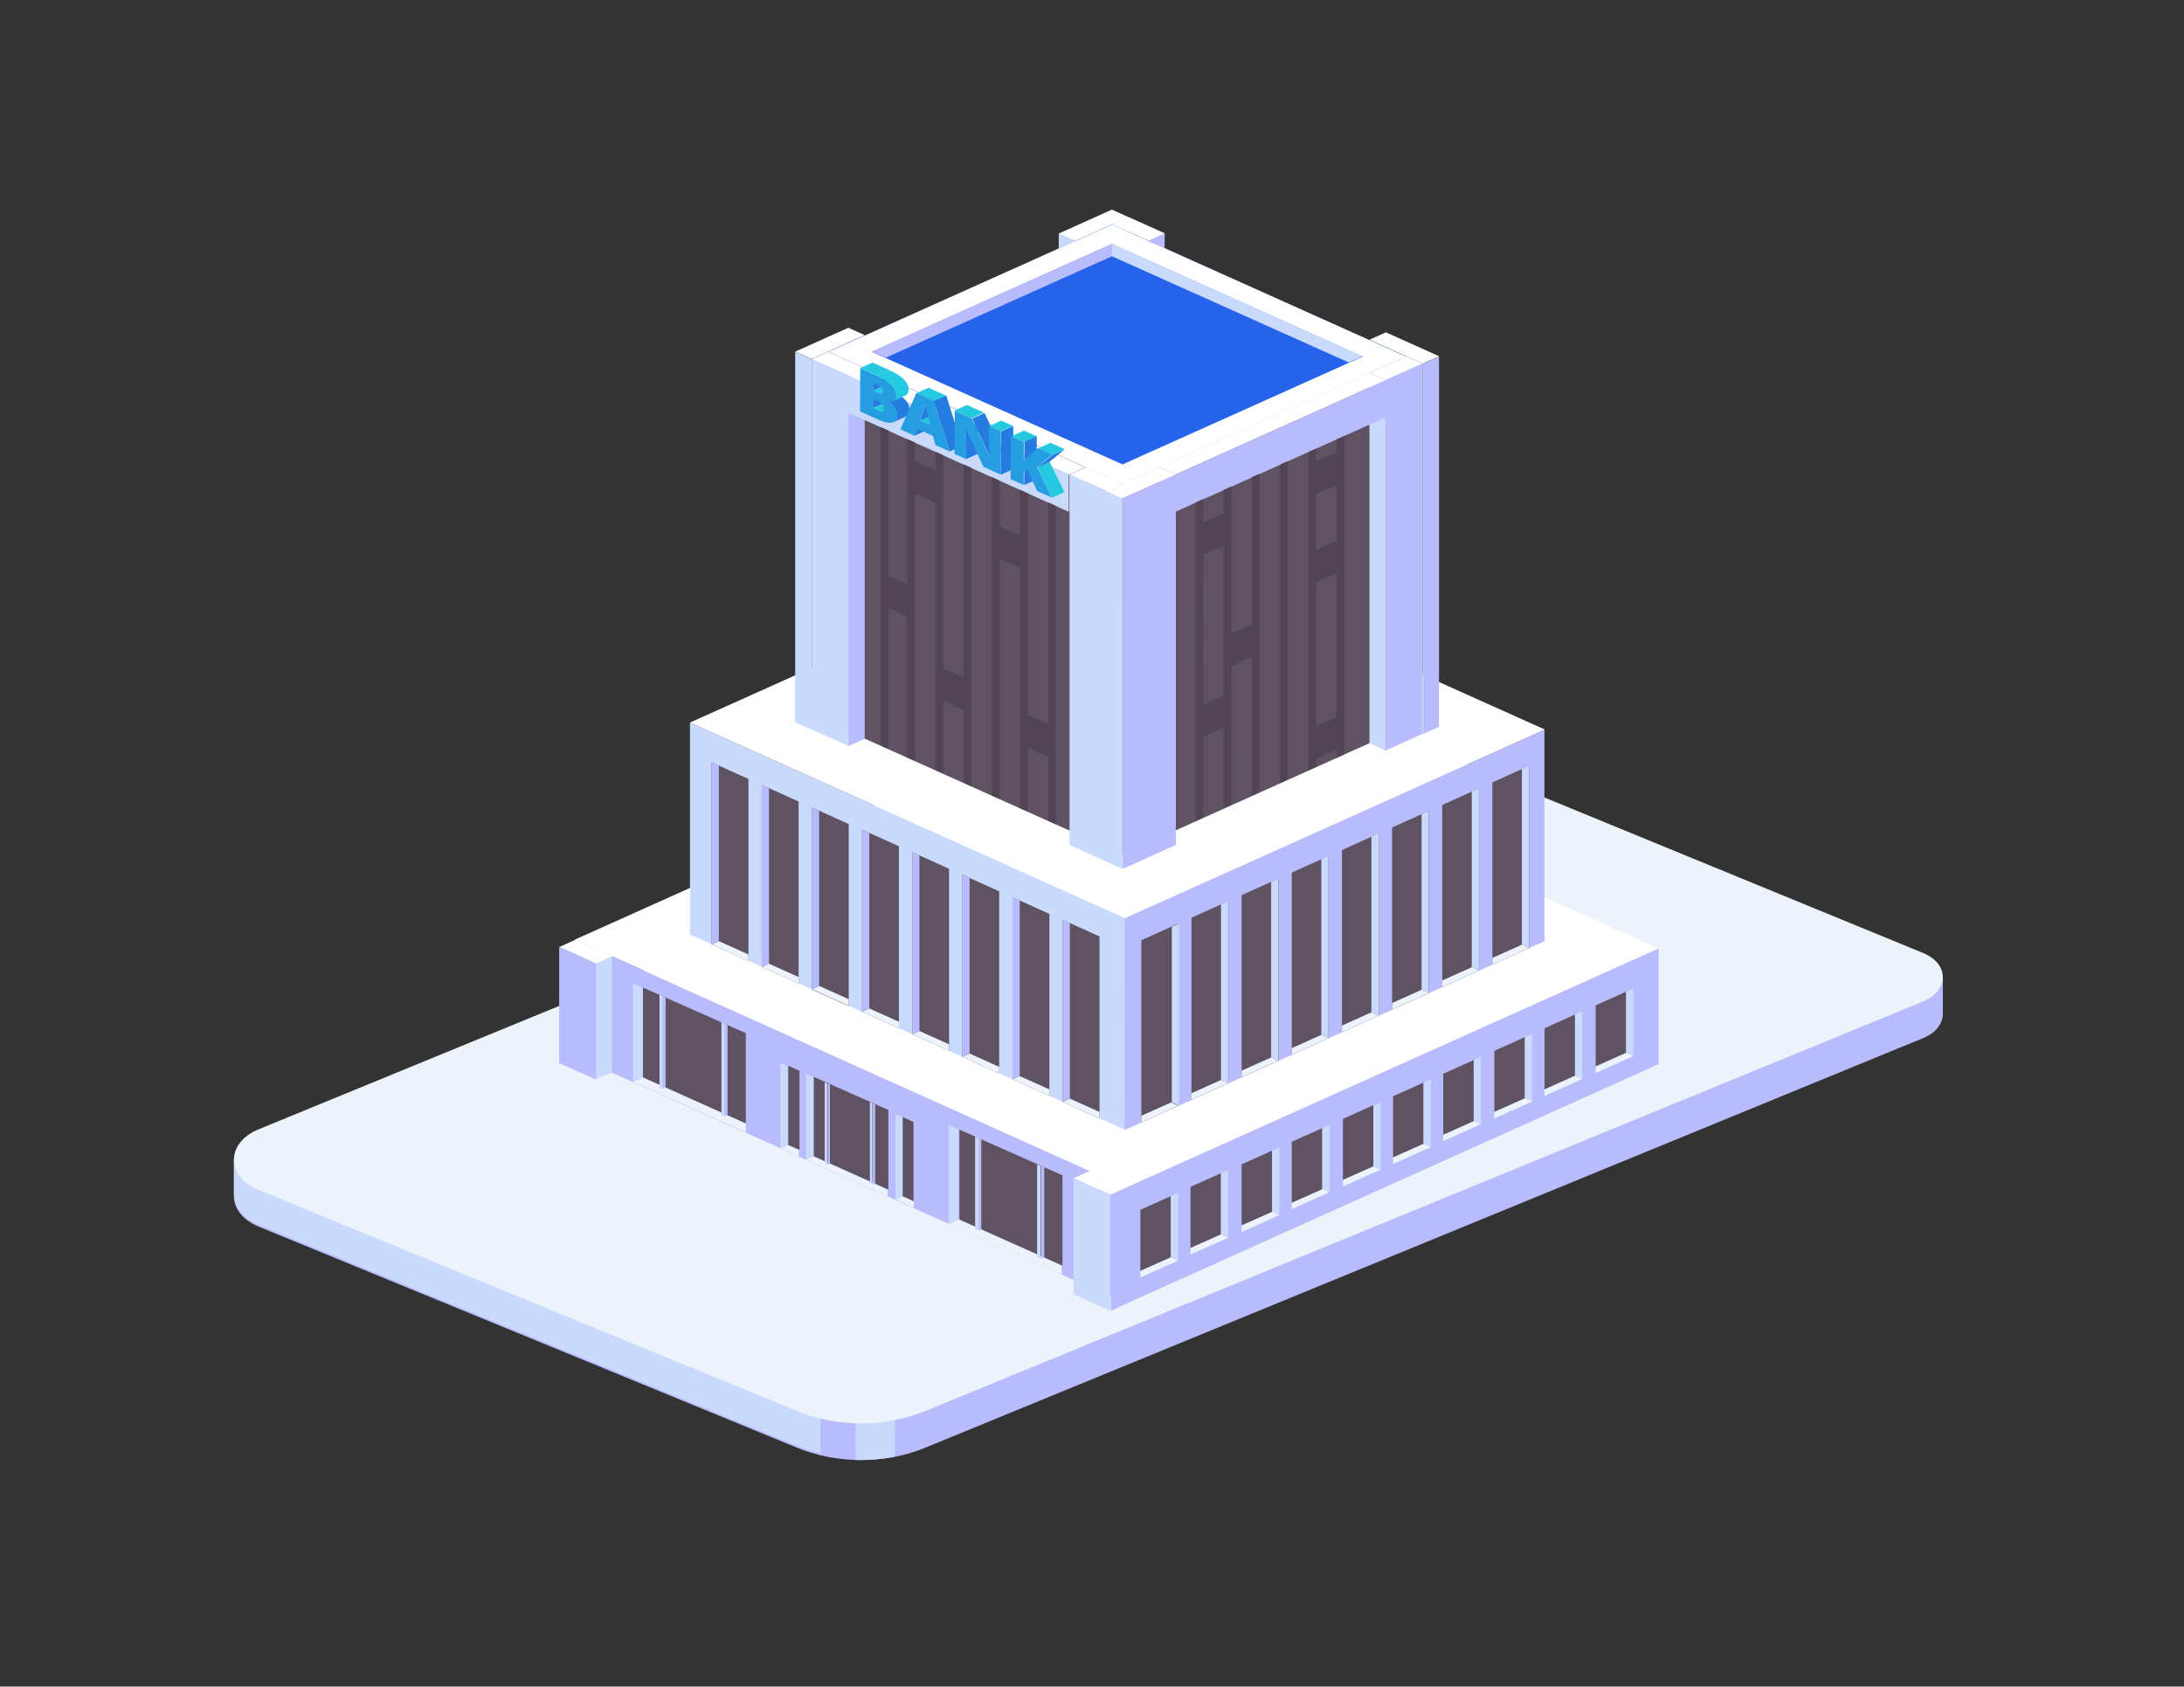 <?xml version="1.0" encoding="UTF-8" standalone="no"?><!DOCTYPE svg PUBLIC "-//W3C//DTD SVG 1.1//EN" "http://www.w3.org/Graphics/SVG/1.1/DTD/svg11.dtd"><svg width="100%" height="100%" viewBox="0 0 1080 834" version="1.1" xmlns="http://www.w3.org/2000/svg" xmlns:xlink="http://www.w3.org/1999/xlink" xml:space="preserve" xmlns:serif="http://www.serif.com/" style="fill-rule:evenodd;clip-rule:evenodd;stroke-linejoin:round;stroke-miterlimit:2;"><rect x="0" y="0" width="1080" height="834" fill="#333333" stroke="none"/><g><path d="M122.585,579.462c1.51,-1.091 3.278,-2.074 5.285,-2.902l494.67,-203.036c14.338,-5.873 31.995,-5.87 46.337,0.013l268.235,110.143l23.637,-0l0,17.571c0.044,4.687 -3.189,9.382 -9.724,12.061l-493.809,202.687c-19.425,7.963 -43.361,7.957 -62.783,-0.013l-266.573,-109.465c-8.079,-3.316 -12.13,-9.103 -12.164,-14.896l-0.011,-0l0,-17.944l6.9,5.781Z" style="fill:#b8bcfc;fill-rule:nonzero;"/><path d="M405.752,718.668c-4.024,-0.945 -7.953,-2.176 -11.701,-3.719l-266.208,-109.326c-8.069,-3.312 -12.113,-9.089 -12.147,-14.876l-0.011,-0l0,-17.919l6.89,5.772c1.51,-1.088 3.271,-2.071 5.278,-2.895l29.347,-12.023l248.552,96.835l0,58.151Z" style="fill:#c9dafc;fill-rule:nonzero;"/><path d="M442.497,720.297c-6.324,1.228 -12.836,1.775 -19.337,1.654l0,-29.664l19.337,0l-0,28.01Z" style="fill:#c9dafc;fill-rule:nonzero;"/><path d="M127.87,558.426l494.664,-203.037c14.338,-5.873 31.998,-5.87 46.336,0.01l282.155,115.857c12.971,5.32 12.961,18.606 -0.011,23.919l-493.801,202.689c-19.429,7.96 -43.362,7.954 -62.78,-0.019l-133.285,-54.734l-133.288,-54.735c-16.239,-6.662 -16.229,-23.301 0.01,-29.95Z" style="fill:#ecf3fa;fill-rule:nonzero;"/><path d="M557.068,587.206l-272.767,-122.564l-0,57.521l272.767,122.472l0,-57.429Z" style="fill:#b8bcfc;fill-rule:nonzero;"/><path d="M547.33,346.519l-263.029,118.094l272.767,122.567l263.139,-118.148l-272.877,-122.513Z" style="fill:#fff;fill-rule:nonzero;"/><path d="M820.237,468.988l-263.135,118.148l0,57.429l263.135,-118.38l0,-57.197Z" style="fill:#b8bcfc;fill-rule:nonzero;"/><path d="M556.394,453.99l-215.201,-96.695l0,104.789l215.211,96.622l-0.01,-104.716Z" style="fill:#c9dafc;fill-rule:nonzero;"/><path d="M548.72,264.119l-207.527,93.17l215.201,96.698l207.612,-93.211l-215.286,-96.657Z" style="fill:#fff;fill-rule:nonzero;"/><path d="M763.74,360.884l-207.612,93.211l0.01,104.713l207.602,-93.393l0,-104.531Z" style="fill:#b8bcfc;fill-rule:nonzero;"/><path d="M549.32,590.766l8.12,-3.656l-0,57.413l-8.12,3.653l0,-57.41Z" style="fill:#b8bcfc;fill-rule:nonzero;"/><path d="M538.972,578.981l18.161,8.161l-8.12,3.656l-18.171,-8.161l8.13,-3.656Z" style="fill:#fff;fill-rule:nonzero;"/><path d="M530.842,582.573l18.171,8.164l0,57.41l-18.171,-8.176l0,-57.398Z" style="fill:#c9dafc;fill-rule:nonzero;"/><path d="M294.509,476.423l8.134,-3.656l-0,57.417l-8.134,3.652l0,-57.413Z" style="fill:#c9dafc;fill-rule:nonzero;"/><path d="M284.648,464.642l18.162,8.157l-8.134,3.659l-18.157,-8.161l8.129,-3.655Z" style="fill:#fff;fill-rule:nonzero;"/><path d="M276.519,468.234l18.157,8.16l0,57.413l-18.157,-8.176l-0,-57.397Z" style="fill:#b8bcfc;fill-rule:nonzero;"/><path d="M531.68,119.039l-8.133,-3.655l0,183.206l8.133,3.652l0,-183.203Z" style="fill:#c9dafc;fill-rule:nonzero;"/><path d="M549.838,103.663l-26.291,11.819l8.133,3.656l26.291,-11.819l-8.133,-3.656Z" style="fill:#fff;fill-rule:nonzero;"/><path d="M558.104,107.255l-26.291,11.819l0,183.2l26.291,-36.803l0,-158.216Z" style="fill:#b8bcfc;fill-rule:nonzero;"/><path d="M703.468,179.895l8.133,-3.659l0,183.207l-8.133,3.652l0,-183.2Z" style="fill:#b8bcfc;fill-rule:nonzero;"/><path d="M685.344,164.331l26.291,11.819l-8.133,3.656l-26.291,-11.819l8.133,-3.656Z" style="fill:#fff;fill-rule:nonzero;"/><path d="M677.211,168.111l26.291,11.819l0,183.2l-26.291,-11.832l0,-183.187Z" style="fill:#c9dafc;fill-rule:nonzero;"/><path d="M567.798,119.039l8.133,-3.655l0,183.203l-8.133,3.655l0,-183.203Z" style="fill:#b8bcfc;fill-rule:nonzero;"/><path d="M557.937,107.255l18.161,8.161l-8.133,3.655l-18.158,-8.16l8.13,-3.656Z" style="fill:#fff;fill-rule:nonzero;"/><path d="M549.807,111.035l18.158,8.16l0,183.2l-18.158,-8.173l0,-183.187Z" style="fill:#c9dafc;fill-rule:nonzero;"/><path d="M401.36,177.627l-8.133,-3.659l-0,183.209l8.133,3.649l-0,-183.199Z" style="fill:#c9dafc;fill-rule:nonzero;"/><path d="M419.518,162.063l-26.291,11.816l8.133,3.658l26.291,-11.819l-8.133,-3.655Z" style="fill:#fff;fill-rule:nonzero;"/><path d="M427.784,165.655l-26.291,11.819l-0,183.2l26.291,-11.829l-0,-183.19Z" style="fill:#b8bcfc;fill-rule:nonzero;"/><path d="M555.102,239.274l-145.343,-65.306l0,183.26l145.343,65.256l0,-183.21Z" style="fill:#5f5363;fill-rule:nonzero;"/><path d="M549.91,111.035l-140.151,62.92l145.343,65.307l140.205,-62.953l-145.397,-65.274Z" style="fill:#2563eb;fill-rule:nonzero;"/><path d="M695.362,176.236l-140.209,62.952l0,183.21l140.209,-63.073l-0,-183.089Z" style="fill:#5f5363;fill-rule:nonzero;"/><path d="M419.487,185.752l8.12,-3.655l-0,183.203l-8.12,3.652l-0,-183.2Z" style="fill:#b8bcfc;fill-rule:nonzero;"/><path d="M409.623,173.968l18.161,8.16l-8.12,3.659l-18.171,-8.164l8.13,-3.655Z" style="fill:#fff;fill-rule:nonzero;"/><path d="M401.493,177.56l18.171,8.16l0,183.203l-18.171,-8.176l-0,-183.187Z" style="fill:#c9dafc;fill-rule:nonzero;"/><path d="M528.897,234.703l8.129,-3.659l0,18.402l-8.129,3.652l-0,-18.395Z" style="fill:#b8bcfc;fill-rule:nonzero;"/><path d="M427.617,182.097l109.001,48.985l-8.13,3.659l-109.001,-48.989l8.13,-3.655Z" style="fill:#fff;fill-rule:nonzero;"/><path d="M419.487,185.688l109.001,48.989l-0,18.392l-109.001,-49.001l-0,-18.38Z" style="fill:#c9dafc;fill-rule:nonzero;"/><path d="M685.331,188.024l-8.12,-3.659l0,183.206l8.133,3.649l-0.013,-183.196Z" style="fill:#c9dafc;fill-rule:nonzero;"/><path d="M695.369,176.236l-18.158,8.154l8.12,3.659l18.171,-8.157l-8.133,-3.656Z" style="fill:#fff;fill-rule:nonzero;"/><path d="M703.165,179.828l-18.168,8.157l0.007,183.2l18.161,-8.166l-0,-183.191Z" style="fill:#b8bcfc;fill-rule:nonzero;"/><path d="M546.887,242.831l8.123,-3.658l0,183.203l-8.123,3.655l0,-183.2Z" style="fill:#b8bcfc;fill-rule:nonzero;"/><path d="M537.026,231.044l18.162,8.164l-8.12,3.655l-18.171,-8.164l8.129,-3.655Z" style="fill:#fff;fill-rule:nonzero;"/><path d="M528.897,234.636l18.171,8.163l-0,183.2l-18.171,-8.176l-0,-183.187Z" style="fill:#c9dafc;fill-rule:nonzero;"/><path d="M581.271,234.703l-8.123,-3.659l-0,18.398l8.123,3.656l-0,-18.395Z" style="fill:#b8bcfc;fill-rule:nonzero;"/><path d="M677.034,184.365l-103.886,46.644l8.123,3.655l103.896,-46.644l-8.133,-3.655Z" style="fill:#fff;fill-rule:nonzero;"/><path d="M685.31,187.957l-103.896,46.644l-0,18.395l103.896,-46.66l0,-18.379Z" style="fill:#b8bcfc;fill-rule:nonzero;"/><path d="M555.01,246.423l-8.123,-3.659l0,183.204l8.123,3.655l0,-183.2Z" style="fill:#c9dafc;fill-rule:nonzero;"/><path d="M573.178,231.044l-26.291,11.819l8.123,3.659l26.302,-11.823l-8.134,-3.655Z" style="fill:#fff;fill-rule:nonzero;"/><path d="M581.455,234.636l-26.302,11.819l0,183.203l26.302,-11.835l-0,-183.187Z" style="fill:#b8bcfc;fill-rule:nonzero;"/><path d="M431.157,173.958l118.753,-53.312l123.986,55.663l-118.794,53.341l-123.945,-55.692Zm118.753,-62.923l-140.151,62.92l145.343,65.307l140.205,-62.953l-145.397,-65.274Z" style="fill:#fff;fill-rule:nonzero;"/><path d="M431.157,173.799l118.753,-53.315l-0,6.216l-111.901,50.173l-6.852,-3.074Z" style="fill:#b8bcfc;fill-rule:nonzero;"/><path d="M673.794,176.15l-123.987,-55.666l0,6.216l117.141,52.527l6.846,-3.077Z" style="fill:#c9dafc;fill-rule:nonzero;"/><path d="M564.398,464.944l-0,90.052l18.222,-8.243l0,-90.049l-18.222,8.24Z" style="fill:#5f5363;fill-rule:nonzero;"/><path d="M564.398,551.732l-0,3.274l18.222,-8.243l-3.567,-1.61l-14.655,6.579Z" style="fill:#ecf3fa;fill-rule:nonzero;"/><path d="M583.039,456.704l0,90.052l-3.571,-1.613l0,-86.829l3.571,-1.61Z" style="fill:#c9dafc;fill-rule:nonzero;"/><path d="M589.196,453.793l0,90.052l18.223,-8.243l-0,-90.049l-18.223,8.24Z" style="fill:#5f5363;fill-rule:nonzero;"/><path d="M589.196,540.584l0,3.271l18.223,-8.24l-3.561,-1.613l-14.662,6.582Z" style="fill:#ecf3fa;fill-rule:nonzero;"/><path d="M607.344,445.553l-0,90.052l-3.558,-1.613l0,-86.829l3.558,-1.61Z" style="fill:#c9dafc;fill-rule:nonzero;"/><path d="M613.995,442.645l-0,90.049l18.226,-8.24l-0,-90.052l-18.226,8.243Z" style="fill:#5f5363;fill-rule:nonzero;"/><path d="M613.995,529.433l-0,3.27l18.226,-8.24l-3.561,-1.613l-14.665,6.583Z" style="fill:#ecf3fa;fill-rule:nonzero;"/><path d="M632.146,434.402l-0,90.055l-3.561,-1.613l0,-86.829l3.561,-1.613Z" style="fill:#c9dafc;fill-rule:nonzero;"/><path d="M638.793,431.491l0,90.055l18.216,-8.246l0,-90.049l-18.216,8.24Z" style="fill:#5f5363;fill-rule:nonzero;"/><path d="M638.793,518.282l0,3.27l18.216,-8.24l-3.561,-1.61l-14.655,6.58Z" style="fill:#ecf3fa;fill-rule:nonzero;"/><path d="M656.944,423.251l0,90.052l-3.56,-1.61l-0,-86.829l3.56,-1.613Z" style="fill:#c9dafc;fill-rule:nonzero;"/><path d="M663.595,420.343l0,90.049l18.223,-8.24l-0,-90.053l-18.223,8.244Z" style="fill:#5f5363;fill-rule:nonzero;"/><path d="M663.595,507.131l0,3.27l18.223,-8.237l-3.568,-1.613l-14.655,6.58Z" style="fill:#ecf3fa;fill-rule:nonzero;"/><path d="M681.756,412.099l0,90.056l-3.57,-1.613l-0,-86.83l3.57,-1.613Z" style="fill:#c9dafc;fill-rule:nonzero;"/><path d="M688.394,409.192l-0,90.052l18.226,-8.244l-0,-90.049l-18.226,8.241Z" style="fill:#5f5363;fill-rule:nonzero;"/><path d="M688.394,495.983l-0,3.27l18.226,-8.243l-3.561,-1.613l-14.665,6.586Z" style="fill:#ecf3fa;fill-rule:nonzero;"/><path d="M706.541,400.951l0,90.049l-3.557,-1.609l0,-86.83l3.557,-1.61Z" style="fill:#c9dafc;fill-rule:nonzero;"/><path d="M713.196,398.04l-0,90.053l18.222,-8.244l0,-90.049l-18.222,8.24Z" style="fill:#5f5363;fill-rule:nonzero;"/><path d="M713.196,484.832l-0,3.27l18.222,-8.243l-3.56,-1.61l-14.662,6.583Z" style="fill:#ecf3fa;fill-rule:nonzero;"/><path d="M731.343,389.8l0,90.053l-3.56,-1.613l-0,-86.83l3.56,-1.61Z" style="fill:#c9dafc;fill-rule:nonzero;"/><path d="M737.995,386.889l-0,90.052l18.215,-8.243l0,-90.049l-18.215,8.24Z" style="fill:#5f5363;fill-rule:nonzero;"/><path d="M737.995,473.68l-0,3.268l18.215,-8.24l-3.56,-1.61l-14.655,6.582Z" style="fill:#ecf3fa;fill-rule:nonzero;"/><path d="M756.145,378.649l0,90.052l-3.56,-1.609l-0,-86.833l3.56,-1.61Z" style="fill:#c9dafc;fill-rule:nonzero;"/><path d="M543.715,463.054l0,90.052l-18.222,-8.243l-0,-90.049l18.222,8.24Z" style="fill:#5f5363;fill-rule:nonzero;"/><path d="M543.715,549.845l0,3.271l-18.222,-8.24l3.56,-1.613l14.662,6.582Z" style="fill:#ecf3fa;fill-rule:nonzero;"/><path d="M525.493,454.814l-0,90.052l3.56,-1.609l0,-86.83l-3.56,-1.613Z" style="fill:#b8bcfc;fill-rule:nonzero;"/><path d="M518.916,451.906l0,90.049l-18.225,-8.24l-0,-90.052l18.225,8.243Z" style="fill:#5f5363;fill-rule:nonzero;"/><path d="M518.916,538.694l0,3.271l-18.225,-8.24l3.56,-1.613l14.665,6.582Z" style="fill:#ecf3fa;fill-rule:nonzero;"/><path d="M500.691,443.663l-0,90.055l3.56,-1.613l0,-86.829l-3.56,-1.613Z" style="fill:#b8bcfc;fill-rule:nonzero;"/><path d="M494.104,440.752l0,90.055l-18.212,-8.246l0,-90.049l18.212,8.24Z" style="fill:#5f5363;fill-rule:nonzero;"/><path d="M494.104,527.543l0,3.271l-18.212,-8.24l3.561,-1.613l14.651,6.582Z" style="fill:#ecf3fa;fill-rule:nonzero;"/><path d="M475.892,432.512l0,90.052l3.561,-1.61l-0,-86.832l-3.561,-1.61Z" style="fill:#b8bcfc;fill-rule:nonzero;"/><path d="M469.316,429.604l-0,90.049l-18.226,-8.243l0,-90.049l18.226,8.243Z" style="fill:#5f5363;fill-rule:nonzero;"/><path d="M469.316,516.392l-0,3.271l-18.226,-8.241l3.561,-1.613l14.665,6.583Z" style="fill:#ecf3fa;fill-rule:nonzero;"/><path d="M451.09,421.361l0,90.055l3.561,-1.613l-0,-86.829l-3.561,-1.613Z" style="fill:#b8bcfc;fill-rule:nonzero;"/><path d="M444.514,418.453l-0,90.052l-18.223,-8.243l0,-90.049l18.223,8.24Z" style="fill:#5f5363;fill-rule:nonzero;"/><path d="M444.514,505.244l-0,3.267l-18.223,-8.24l3.561,-1.613l14.662,6.586Z" style="fill:#ecf3fa;fill-rule:nonzero;"/><path d="M426.291,410.213l0,90.052l3.561,-1.61l0,-86.832l-3.561,-1.61Z" style="fill:#b8bcfc;fill-rule:nonzero;"/><path d="M419.705,407.489l0,90.053l-18.212,-8.244l-0,-90.049l18.212,8.24Z" style="fill:#5f5363;fill-rule:nonzero;"/><path d="M419.705,494.093l0,3.27l-18.212,-8.24l3.557,-1.613l14.655,6.583Z" style="fill:#ecf3fa;fill-rule:nonzero;"/><path d="M401.493,399.249l-0,90.053l3.557,-1.61l0,-86.833l-3.557,-1.61Z" style="fill:#b8bcfc;fill-rule:nonzero;"/><path d="M394.913,396.342l0,90.048l-18.222,-8.243l-0,-90.049l18.222,8.244Z" style="fill:#5f5363;fill-rule:nonzero;"/><path d="M394.913,483.129l0,3.271l-18.222,-8.24l3.571,-1.613l14.651,6.582Z" style="fill:#ecf3fa;fill-rule:nonzero;"/><path d="M376.691,388.098l-0,90.056l3.571,-1.613l-0,-86.83l-3.571,-1.613Z" style="fill:#b8bcfc;fill-rule:nonzero;"/><path d="M370.115,385.19l-0,90.049l-18.223,-8.24l0,-90.052l18.223,8.243Z" style="fill:#5f5363;fill-rule:nonzero;"/><path d="M370.115,471.982l-0,3.267l-18.223,-8.24l3.571,-1.613l14.652,6.586Z" style="fill:#ecf3fa;fill-rule:nonzero;"/><path d="M351.892,376.947l0,90.052l3.571,-1.613l0,-86.826l-3.571,-1.613Z" style="fill:#b8bcfc;fill-rule:nonzero;"/><path d="M524.951,625.788l-50.953,-22.805l-4.91,2.214l55.863,25.048l-0,-4.457Z" style="fill:#ecf3fa;fill-rule:nonzero;"/><path d="M474.434,602.995l-0,-44.426l50.95,22.617l-0,44.618l-50.95,-22.809Z" style="fill:#5f5363;fill-rule:nonzero;"/><path d="M469.088,556.301l-0,48.848l4.91,-2.214l-0,-44.426l-4.91,-2.208Z" style="fill:#c9dafc;fill-rule:nonzero;"/><path d="M483.674,562.73l0,45.852l1.581,-0.709l0,-44.446l-1.581,-0.697Z" style="fill:#b8bcfc;fill-rule:nonzero;"/><path d="M483.896,608.566l-1.683,-0.751l-0,-45.842l1.683,0.757l-0,45.836Z" style="fill:#c9dafc;fill-rule:nonzero;"/><path d="M514.794,576.522l-0,45.855l1.577,-0.713l0,-44.445l-1.577,-0.697Z" style="fill:#b8bcfc;fill-rule:nonzero;"/><path d="M514.535,622.361l-1.684,-0.754l0,-45.839l1.684,0.754l-0,45.839Z" style="fill:#c9dafc;fill-rule:nonzero;"/><path d="M368.854,555.48l-50.953,-22.802l-4.914,2.214l55.867,25.045l-0,-4.457Z" style="fill:#ecf3fa;fill-rule:nonzero;"/><path d="M317.853,532.694l-0,-44.43l50.95,22.618l-0,44.614l-50.95,-22.802Z" style="fill:#5f5363;fill-rule:nonzero;"/><path d="M312.987,486.184l0,48.848l4.914,-2.214l-0,-44.43l-4.914,-2.204Z" style="fill:#c9dafc;fill-rule:nonzero;"/><path d="M327.578,492.613l-0,45.852l1.577,-0.709l0,-44.446l-1.577,-0.697Z" style="fill:#b8bcfc;fill-rule:nonzero;"/><path d="M327.802,538.452l-1.686,-0.754l-0,-45.842l1.686,0.757l0,45.839Z" style="fill:#c9dafc;fill-rule:nonzero;"/><path d="M358.213,506.221l-0,45.851l1.577,-0.709l0,-44.449l-1.577,-0.693Z" style="fill:#b8bcfc;fill-rule:nonzero;"/><path d="M358.428,552.06l-1.673,-0.754l-0,-45.842l1.673,0.757l-0,45.839Z" style="fill:#c9dafc;fill-rule:nonzero;"/><path d="M438.953,588.284l-36.83,-16.483l-3.547,1.6l40.377,18.106l0,-3.223Z" style="fill:#ecf3fa;fill-rule:nonzero;"/><path d="M402.461,571.721l-0,-39.231l36.833,16.35l-0,39.368l-36.833,-16.487Z" style="fill:#5f5363;fill-rule:nonzero;"/><path d="M398.576,530.979l0,42.425l3.547,-1.6l0,-39.234l-3.547,-1.591Z" style="fill:#c9dafc;fill-rule:nonzero;"/><path d="M395.012,568.584l-5.533,-2.456l-3.547,1.604l9.08,4.072l0,-3.22Z" style="fill:#ecf3fa;fill-rule:nonzero;"/><path d="M389.819,566.154l0,-39.145l5.534,2.475l-0,39.123l-5.534,-2.453Z" style="fill:#5f5363;fill-rule:nonzero;"/><path d="M385.932,525.494l-0,42.343l3.547,-1.601l-0,-39.148l-3.547,-1.594Z" style="fill:#c9dafc;fill-rule:nonzero;"/><path d="M451.904,593.909l-5.519,-2.453l-3.561,1.6l9.08,4.076l0,-3.223Z" style="fill:#ecf3fa;fill-rule:nonzero;"/><path d="M446.228,591.478l-0,-39.145l5.523,2.476l0,39.122l-5.523,-2.453Z" style="fill:#5f5363;fill-rule:nonzero;"/><path d="M442.824,550.822l-0,42.339l3.55,-1.6l0,-39.145l-3.55,-1.594Z" style="fill:#c9dafc;fill-rule:nonzero;"/><path d="M409.272,535.704l-0,40.261l1.131,-0.512l0,-39.247l-1.131,-0.502Z" style="fill:#b8bcfc;fill-rule:nonzero;"/><path d="M409.03,575.937l-1.217,-0.547l0,-40.253l1.217,0.544l-0,40.256Z" style="fill:#c9dafc;fill-rule:nonzero;"/><path d="M431.641,545.531l-0,40.265l1.138,-0.515l0,-39.247l-1.138,-0.503Z" style="fill:#b8bcfc;fill-rule:nonzero;"/><path d="M431.396,585.764l-1.213,-0.547l-0,-40.252l1.213,0.544l-0,40.255Z" style="fill:#c9dafc;fill-rule:nonzero;"/><path d="M563.907,628.438l15.091,-6.745l3.602,1.626l-18.693,8.393l-0,-3.274Z" style="fill:#ecf3fa;fill-rule:nonzero;"/><path d="M578.998,621.645l0,-30.189l-15.091,6.774l-0,30.157l15.091,-6.742Z" style="fill:#5f5363;fill-rule:nonzero;"/><path d="M582.586,589.754l-0,33.431l-3.602,-1.626l0,-30.186l3.602,-1.619Z" style="fill:#c9dafc;fill-rule:nonzero;"/><path d="M588.709,617.099l15.091,-6.745l3.602,1.623l-18.693,8.386l-0,-3.264Z" style="fill:#ecf3fa;fill-rule:nonzero;"/><path d="M603.8,610.31l0,-30.196l-15.091,6.777l-0,30.163l15.091,-6.744Z" style="fill:#5f5363;fill-rule:nonzero;"/><path d="M607.385,578.606l-0,33.434l-3.602,-1.625l0,-30.196l3.602,-1.613Z" style="fill:#c9dafc;fill-rule:nonzero;"/><path d="M613.995,605.948l15.077,-6.745l3.605,1.623l-18.682,8.396l-0,-3.274Z" style="fill:#ecf3fa;fill-rule:nonzero;"/><path d="M629.072,599.159l0,-30.193l-15.077,6.774l-0,30.16l15.077,-6.741Z" style="fill:#5f5363;fill-rule:nonzero;"/><path d="M632.67,567.452l0,33.431l-3.601,-1.619l-0,-30.196l3.601,-1.616Z" style="fill:#c9dafc;fill-rule:nonzero;"/><path d="M638.793,594.609l15.091,-6.745l3.602,1.626l-18.693,8.39l0,-3.271Z" style="fill:#ecf3fa;fill-rule:nonzero;"/><path d="M653.884,588.004l0,-30.192l-15.091,6.776l0,30.161l15.091,-6.745Z" style="fill:#5f5363;fill-rule:nonzero;"/><path d="M657.472,556.113l0,33.431l-3.601,-1.623l-0,-30.192l3.601,-1.616Z" style="fill:#c9dafc;fill-rule:nonzero;"/><path d="M664.083,583.458l15.081,-6.745l3.611,1.623l-18.692,8.392l-0,-3.27Z" style="fill:#ecf3fa;fill-rule:nonzero;"/><path d="M679.164,576.665l-0,-30.189l-15.081,6.77l-0,30.164l15.081,-6.745Z" style="fill:#5f5363;fill-rule:nonzero;"/><path d="M682.768,544.962l0,33.434l-3.611,-1.626l-0,-30.192l3.611,-1.616Z" style="fill:#c9dafc;fill-rule:nonzero;"/><path d="M688.881,572.307l15.091,-6.745l3.602,1.626l-18.693,8.389l0,-3.27Z" style="fill:#ecf3fa;fill-rule:nonzero;"/><path d="M703.972,565.517l0,-30.192l-15.091,6.773l0,30.161l15.091,-6.742Z" style="fill:#5f5363;fill-rule:nonzero;"/><path d="M707.557,533.623l-0,33.434l-3.598,-1.625l-0,-30.19l3.598,-1.619Z" style="fill:#c9dafc;fill-rule:nonzero;"/><path d="M713.683,560.968l15.091,-6.742l3.602,1.623l-18.693,8.386l0,-3.267Z" style="fill:#ecf3fa;fill-rule:nonzero;"/><path d="M728.774,554.363l0,-30.189l-15.091,6.773l0,30.161l15.091,-6.745Z" style="fill:#5f5363;fill-rule:nonzero;"/><path d="M732.359,522.472l-0,33.431l-3.598,-1.623l-0,-30.189l3.598,-1.619Z" style="fill:#c9dafc;fill-rule:nonzero;"/><path d="M738.969,549.82l15.081,-6.748l3.601,1.626l-18.682,8.389l0,-3.267Z" style="fill:#ecf3fa;fill-rule:nonzero;"/><path d="M754.05,543.024l-0,-30.189l-15.081,6.773l0,30.161l15.081,-6.745Z" style="fill:#5f5363;fill-rule:nonzero;"/><path d="M757.645,511.321l-0,33.434l-3.602,-1.626l0,-30.189l3.602,-1.619Z" style="fill:#c9dafc;fill-rule:nonzero;"/><path d="M763.771,538.666l15.091,-6.745l3.602,1.626l-18.693,8.386l0,-3.267Z" style="fill:#ecf3fa;fill-rule:nonzero;"/><path d="M778.862,531.876l0,-30.192l-15.091,6.773l0,30.161l15.091,-6.742Z" style="fill:#5f5363;fill-rule:nonzero;"/><path d="M782.447,499.985l-0,33.431l-3.602,-1.622l0,-30.193l3.602,-1.616Z" style="fill:#c9dafc;fill-rule:nonzero;"/><path d="M789.057,527.327l15.077,-6.745l3.616,1.626l-18.693,8.393l-0,-3.274Z" style="fill:#ecf3fa;fill-rule:nonzero;"/><path d="M804.134,520.534l0,-30.189l-15.077,6.773l-0,30.161l15.077,-6.745Z" style="fill:#5f5363;fill-rule:nonzero;"/><path d="M807.743,488.831l-0,33.434l-3.612,-1.626l-0,-30.189l3.612,-1.619Z" style="fill:#c9dafc;fill-rule:nonzero;"/><path d="M632.96,387.169l0,-157.423l3.837,-1.725l-0,157.421l-3.837,1.727Z" style="fill:#514555;"/><path d="M522.174,407.623l-3.847,-1.724l0.01,-31.774l-10.092,-4.543l-0,31.78l-3.837,-1.724l0,-118.772l-10.092,-4.54l-0,118.781l-3.834,-1.724l0,-157.424l3.834,1.725l-0,22.617l10.092,4.533l0,-22.617l3.837,1.721l-0,109.622l10.092,4.534l0,-109.619l3.837,1.725l-0,157.423Z" style="fill:#514555;fill-rule:nonzero;"/><path d="M480.359,388.795l-3.84,-1.724l-0,-35.881l-10.089,-4.54l-0,35.89l-3.837,-1.727l0,-132.385l-10.086,-4.54l-0.006,132.394l-3.837,-1.727l0,-69.646l-9.295,-4.181l-0,69.621l-3.837,-1.728l0.01,-157.42l3.827,1.731l-0,71.774l9.295,4.174l0.007,-71.746l3.836,1.725l0,9.007l10.093,4.533l0,-9.003l3.83,1.721l-0,105.508l10.089,4.536l-0,-105.511l3.84,1.725l0,157.42Z" style="fill:#514555;fill-rule:nonzero;"/><path d="M439.359,212.932l-3.827,-1.725l0,-0.006l3.827,1.724l-0,0.007Z" style="fill:#9096b0;fill-rule:nonzero;"/><path d="M591.152,405.924l-0.01,-157.423l3.836,-1.725l0,11.568l10.093,-4.533l-0,-11.571l3.837,-1.725l-0,72.869l10.092,-4.534l0,-72.868l3.837,-1.722l-0,157.421l-3.837,1.727l0,-68.536l-10.092,4.54l0.01,68.523l-3.837,1.728l-0.01,-39.855l-10.082,4.54l-0,39.849l-3.837,1.727Zm13.919,-136.091l-10.093,4.54l0.011,73.947l10.082,-4.534l-0,-73.953Z" style="fill:#514555;fill-rule:nonzero;"/><path d="M661.163,374.707l3.84,-1.727l-3.84,1.727Z" style="fill:#b1adb2;fill-rule:nonzero;"/><path d="M647.063,380.956l-0,-157.424l3.837,-1.724l-0,6.398l10.092,-4.534l0,-6.401l3.837,-1.721l-0,157.417l-3.837,1.728l0,-4.133l-10.092,4.54l-0,4.126l-3.837,1.728Zm13.929,-97.637l-10.092,4.54l-0,71.214l10.092,-4.533l0,-71.221Zm0,-43.625l-10.092,4.543l-0,27.594l10.092,-4.537l0,-27.6Z" style="fill:#514555;fill-rule:nonzero;"/><path d="M431.661,197.339l-0.02,4.486l6.126,-2.768l0.024,-4.486l-6.13,2.768Z" style="fill:#257ce0;fill-rule:nonzero;"/><path d="M442.449,200.527l-0.14,0.051l-0.041,0.009c-0.95,0.249 -2.006,-0.365 -2.804,-0.722c-0.361,-0.165 -0.736,-0.328 -1.097,-0.493l-0.6,-0.267l-6.126,2.771l2.283,1.021l0.201,0.089l0.02,0.01l0.201,0.079l0.024,0.01l0.051,0.019l0.164,0.06l0.051,0.016l0.095,0.035l0.045,0.013l0.041,0.013l0.085,0.025l0.044,0.013l0.041,0.009l0.075,0.02l0.089,0.019l0.105,0.022l0.051,0.009l0.055,0.01l0.03,0.006l0.106,0.013l0.014,0.003l0.126,0.01l0.109,0.003l0.02,0l0.116,-0.006l0.13,-0.013l0.01,-0l0.116,-0.026l0.02,-0.006l0.024,-0.006l0.136,-0.051l6.13,-2.768Z" style="fill:#25cae0;fill-rule:nonzero;"/><path d="M431.661,189.401l-0.02,3.828l6.126,-2.768l0.024,-3.828l-6.13,2.768Z" style="fill:#257ce0;fill-rule:nonzero;"/><path d="M442.084,191.673l-0.136,0.048l-0.075,0.019l-0.18,0.028c-0.706,0.067 -1.377,-0.216 -1.973,-0.48l-1.953,-0.875l-6.126,2.768l1.949,0.875l0.204,0.089l0.171,0.07l0.065,0.022l0.201,0.076l0.03,0.01l0.15,0.051l0.109,0.032l0.041,0.009l0.024,0.01l0.16,0.038l0.061,0.013l0.034,0.009l0.041,0.01l0.14,0.022l0.075,0.013l0.051,0.003l0.13,0.01l0.064,0.003l0.051,-0l0.13,-0.003l0.01,-0l0.031,-0.004l0.085,-0.009l0.099,-0.019l0.051,-0.013l0.024,-0.006l0.126,-0.048l6.136,-2.771Z" style="fill:#25cae0;fill-rule:nonzero;"/><path d="M439.423,198.472l6.127,-2.768l-0,0.146l-6.127,2.768l0,-0.146Z" style="fill:#53a396;fill-rule:nonzero;"/><path d="M449.748,202.741c0.034,-2.469 -1.384,-4.762 -3.667,-6.465c-0.126,-0.095 -0.255,-0.19 -0.392,-0.286l-0.139,-0.098l-6.127,2.767c0.181,0.128 0.361,0.258 0.532,0.385c0.15,0.115 0.3,0.233 0.446,0.35l0.085,0.074c0.14,0.114 0.28,0.225 0.406,0.34l0.054,0.048c0.126,0.117 0.256,0.235 0.372,0.356l0.044,0.035c0.092,0.102 0.191,0.204 0.286,0.309l0.096,0.111c0.109,0.114 0.204,0.229 0.3,0.344l0.04,0.06c0.086,0.111 0.171,0.226 0.256,0.337l0.034,0.048c0.095,0.134 0.181,0.267 0.256,0.404c0.085,0.134 0.16,0.27 0.225,0.407l0.017,0.026c0.068,0.136 0.132,0.273 0.194,0.413l0.01,0.026c0.055,0.133 0.109,0.27 0.15,0.407l0.02,0.044c0.045,0.134 0.086,0.268 0.13,0.405l0.01,0.047c0.034,0.14 0.065,0.277 0.095,0.42l0,0.032c0.031,0.137 0.055,0.274 0.075,0.41l0,0.048c0.021,0.137 0.031,0.274 0.045,0.414l0.01,0.102c-0,0.143 0.01,0.286 0.01,0.432l-0.01,0.14l-0,0.172l-0.01,0.143l-0.014,0.143l-0.02,0.144l-0.011,0.13l-0.03,0.127l-0.024,0.134l-0.031,0.105l-0.03,0.146l-0.035,0.089l-0.054,0.153l-0.031,0.083l-0.064,0.159l-0.041,0.079l-0.096,0.175l-0.044,0.086l-0.041,0.064l-0.085,0.108l-0.044,0.06l-0.051,0.064l-0.15,0.169l-0.055,0.047l-0.211,0.182l-0.044,0.032l-0.202,0.133l-0.064,0.042l-0.269,0.136c1.196,-0.54 2.388,-1.078 3.581,-1.622c1.567,-0.703 3.4,-1.244 4,-2.682c0.167,-0.407 0.255,-0.837 0.286,-1.266c0.01,-0.144 0.021,-0.284 0.021,-0.427Z" style="fill:#257ce0;fill-rule:nonzero;"/><path d="M425.32,182.03l6.127,-2.768l8.344,3.744l-6.126,2.768l-8.345,-3.744Z" style="fill:#25cae0;fill-rule:nonzero;"/><path d="M434.067,202.916l-2.283,-1.021l0.024,-4.483l2.14,0.961c1.025,0.458 1.802,1.002 2.344,1.623c0.535,0.623 0.814,1.288 0.804,2.001c0,1.517 -1.015,1.826 -3.029,0.919Zm-2.225,-13.553l1.809,0.815c2.024,0.909 3.04,1.963 3.04,3.162c-0,0.671 -0.256,1.063 -0.77,1.177c-0.512,0.115 -1.227,-0.038 -2.154,-0.455l-1.949,-0.872l0.024,-3.827Zm10.921,12.472c-0.662,-1.117 -1.738,-2.186 -3.207,-3.201l0,-0.146c1.121,0.26 2.024,0.12 2.719,-0.417c0.692,-0.541 1.033,-1.41 1.043,-2.606c-0,-1.823 -0.777,-3.515 -2.355,-5.084c-1.567,-1.568 -3.973,-3.083 -7.227,-4.543l-8.344,-3.741l-0.075,21.354l9.305,4.177c2.815,1.263 5.03,1.705 6.672,1.32c1.629,-0.385 2.45,-1.546 2.46,-3.483c0,-1.305 -0.33,-2.517 -0.991,-3.63Z" style="fill:#259de0;fill-rule:nonzero;"/><path d="M449.305,192.685c0.044,-1.922 -1.023,-3.812 -2.59,-5.317c-1.768,-1.708 -4.143,-3.009 -6.552,-4.123l-0.15,-0.067c-0.099,-0.047 -0.205,-0.092 -0.297,-0.137l-6.129,2.768c0.149,0.07 0.296,0.137 0.446,0.204c0.099,0.048 0.204,0.095 0.3,0.143c0.095,0.045 0.191,0.089 0.286,0.134c0.099,0.047 0.191,0.095 0.29,0.143c0.095,0.048 0.201,0.095 0.299,0.143l0.222,0.115c0.095,0.051 0.201,0.101 0.3,0.152l0.211,0.115c0.106,0.057 0.225,0.118 0.331,0.175l0.149,0.079c0.15,0.086 0.311,0.172 0.46,0.258l0.031,0.016c0.136,0.08 0.266,0.159 0.406,0.239l0.126,0.079l0.235,0.143c0.16,0.099 0.32,0.198 0.47,0.299l0.095,0.061c0.171,0.108 0.327,0.219 0.491,0.331l0.136,0.098c0.099,0.073 0.205,0.143 0.297,0.213l0.174,0.134l0.211,0.159l0.18,0.15l0.164,0.13l0.201,0.169l0.116,0.102c0.085,0.079 0.174,0.152 0.255,0.229l0.045,0.041c0.105,0.095 0.204,0.191 0.296,0.29c0.089,0.079 0.16,0.162 0.235,0.241c0.075,0.077 0.14,0.153 0.215,0.226l0.095,0.105l0.065,0.086l0.16,0.194l0.082,0.105l0.129,0.166l0.106,0.159l0.13,0.184l0.04,0.064c0.069,0.089 0.12,0.178 0.174,0.267l0.021,0.045c0.054,0.089 0.105,0.181 0.16,0.273l0.01,0.038c0.051,0.093 0.095,0.188 0.15,0.284l0.007,0.028c0.044,0.092 0.075,0.182 0.119,0.274l0.01,0.035c0.045,0.095 0.075,0.187 0.109,0.283l0.021,0.064c0.03,0.095 0.064,0.194 0.085,0.289l0.01,0.01c0.021,0.095 0.044,0.187 0.065,0.283l0.02,0.073c0.021,0.099 0.041,0.194 0.051,0.296c0.024,0.098 0.034,0.197 0.045,0.296l0.01,0.089c-0,0.076 0.01,0.149 0.01,0.226l0.01,0.092c0,0.102 0.014,0.204 0.014,0.309l-0,0.05l-0.014,0.21l-0.01,0.083l-0.01,0.162l-0,0.083l-0.031,0.159l0,0.067l-0.041,0.216l-0.013,0.026l-0.041,0.181l-0.021,0.064l-0.075,0.21l-0.085,0.203l-0.013,0.019l-0.106,0.201l-0.031,0.048l-0.044,0.07l-0.044,0.066l-0.051,0.067l-0.041,0.058l-0.164,0.171l-0.03,0.032l-0.181,0.156l-0.245,0.172l-0.266,0.137l6.126,-2.768c1.036,-0.468 1.418,-1.483 1.537,-2.351c0.02,-0.182 0.031,-0.363 0.031,-0.544Z" style="fill:#25cae0;fill-rule:nonzero;"/><path d="M453.291,212.079l-1.226,3.461l6.126,-2.767l1.227,-3.462l-6.127,2.768Z" style="fill:#257ce0;fill-rule:nonzero;"/><path d="M454.981,207.924l6.127,-2.771l5.097,2.284l-6.13,2.771l-5.094,-2.284Z" style="fill:#25cae0;fill-rule:nonzero;"/><path d="M457.516,199.983c-0.095,0.452 -0.286,1.183 -0.582,2.195l-0.045,0.137l-0.024,0.095l-0.04,0.118l-0.031,0.105l-0.034,0.127l-0.041,0.121l-0.044,0.137l-0.041,0.13l-0.045,0.153l-0.054,0.134l-0.051,0.172l-0.044,0.136l-0.055,0.182l-0.051,0.156l-0.065,0.171l-0.051,0.185l-0.065,0.188l-0.064,0.184l-0.075,0.213l-0.051,0.185c-0.031,0.073 -0.055,0.149 -0.086,0.226l-0.064,0.194l-0.075,0.219c-0.024,0.074 -0.045,0.15 -0.075,0.226c-0.024,0.073 -0.055,0.15 -0.072,0.226c-0.034,0.08 -0.058,0.156 -0.088,0.232c-0.031,0.099 -0.062,0.198 -0.096,0.296l-0.065,0.188c-0.051,0.143 -0.105,0.293 -0.15,0.442l-0.02,0.061c-0.061,0.175 -0.129,0.35 -0.191,0.531l6.127,-2.768c0.064,-0.181 0.129,-0.356 0.19,-0.531l0.024,-0.061c0.842,-2.437 1.728,-4.886 2.304,-7.371l0.02,-0.102l-6.13,2.768Z" style="fill:#257ce0;fill-rule:nonzero;"/><path d="M459.165,191.733l-6.126,2.768l8.617,3.869l6.13,-2.768l-8.621,-3.869Z" style="fill:#25cae0;fill-rule:nonzero;"/><path d="M467.919,195.516l-6.13,2.768l7.82,24.987l6.13,-2.767l-7.82,-24.988Z" style="fill:#257ce0;fill-rule:nonzero;"/><path d="M454.934,207.921c1.011,-2.905 1.662,-4.862 1.949,-5.873c0.299,-1.009 0.49,-1.741 0.586,-2.192c0.109,0.585 0.33,1.571 0.674,2.962c0.341,1.39 0.627,2.529 0.862,3.417l1.022,3.967l-5.093,-2.281Zm6.821,-9.672l-8.624,-3.869l-7.874,17.944l7.097,3.188l1.223,-3.462l7.773,3.487l1.158,4.531l7.07,3.172l-7.823,-24.991Z" style="fill:#259de0;fill-rule:nonzero;"/><path d="M483.77,214.681l-0,-0.385c-0,-0.079 -0,-0.159 -0.014,-0.241l0,-0.089c0,-0.112 0,-0.226 -0.01,-0.344l-0,-0.045c-0,-0.105 -0,-0.21 -0.007,-0.321l0,-0.118c-0.013,-0.092 -0.013,-0.184 -0.013,-0.28l-0.011,-0.111c0,-0.13 -0.01,-0.264 -0.02,-0.401l-0,-0.06c-0.014,-0.121 -0.014,-0.245 -0.024,-0.369l-0.007,-0.137c0,-0.108 -0.013,-0.22 -0.013,-0.331l-0.011,-0.13c-0.01,-0.156 -0.02,-0.312 -0.03,-0.474l-0,-0.026c-0.014,-0.153 -0.021,-0.309 -0.034,-0.468l-0.021,-0.152c0,-0.128 -0.01,-0.255 -0.02,-0.382l-0.014,-0.153c-0.007,-0.178 -0.031,-0.356 -0.041,-0.541l-6.126,2.768c0.01,0.185 0.02,0.363 0.041,0.541l0.013,0.153c0.007,0.127 0.021,0.254 0.021,0.382l0.01,0.152c0.02,0.159 0.031,0.315 0.044,0.471l0,0.022c0.007,0.163 0.017,0.319 0.031,0.474l-0,0.134c0.01,0.111 0.02,0.223 0.02,0.331l0.011,0.134c0.01,0.124 0.01,0.248 0.02,0.372l0,0.057c0.01,0.137 0.024,0.271 0.024,0.401l0.01,0.108c0,0.099 0,0.194 0.01,0.286l0,0.115c0.011,0.108 0.011,0.22 0.011,0.325l-0,0.041c0.01,0.118 0.01,0.232 0.01,0.34l-0,0.093c0.01,0.082 0.01,0.162 0.01,0.241l0,0.385l-0.031,9.628l6.13,-2.768l0.031,-9.628Z" style="fill:#257ce0;fill-rule:nonzero;"/><path d="M489.024,225.689l6.126,-2.771l0.096,0.045l-6.127,2.768l-0.095,-0.042Z" style="fill:#5cb6a7;fill-rule:nonzero;"/><path d="M472.004,203.009l6.127,-2.768l8.44,3.789l-6.13,2.768l-8.437,-3.789Z" style="fill:#25cae0;fill-rule:nonzero;"/><path d="M480.754,206.976l6.127,-2.768l8.644,18.745l-6.126,2.768l-8.645,-18.745Z" style="fill:#257ce0;fill-rule:nonzero;"/><path d="M494.932,213.402l6.13,-2.767l-0.075,21.354l-6.13,2.771l0.075,-21.358Z" style="fill:#257ce0;fill-rule:nonzero;"/><path d="M489.024,210.755l6.126,-2.767l5.755,2.586l-6.13,2.768l-5.751,-2.587Z" style="fill:#25cae0;fill-rule:nonzero;"/><path d="M489.099,210.708l-0.034,9.656c-0.01,1.304 0.065,3.07 0.201,5.287l-0.092,-0.041l-8.645,-18.749l-8.44,-3.786l-0.085,21.358l5.735,2.567l0.03,-9.627c0,-1.244 -0.095,-3.099 -0.289,-5.558l0.14,0.067l8.685,18.965l8.47,3.801l0.075,-21.357l-5.751,-2.583Z" style="fill:#259de0;fill-rule:nonzero;"/><path d="M506.548,232.682l-0.021,7.143l6.13,-2.768l0.021,-7.146l-6.13,2.771Z" style="fill:#257ce0;fill-rule:nonzero;"/><path d="M518.978,228.212l-6.127,2.768l7.377,15.112l6.127,-2.768l-7.377,-15.112Z" style="fill:#25cae0;fill-rule:nonzero;"/><path d="M500.203,215.671l6.13,-2.768l6.488,2.914l-6.127,2.768l-6.491,-2.914Z" style="fill:#25cae0;fill-rule:nonzero;"/><path d="M506.558,218.506l6.13,-2.768l-0.031,9.274l-6.13,2.768l0.031,-9.274Z" style="fill:#257ce0;fill-rule:nonzero;"/><path d="M520.429,224.932l-7.578,6.185l6.127,-2.771l7.578,-6.185l-6.127,2.771Z" style="fill:#257ce0;fill-rule:nonzero;"/><path d="M513.335,221.719l6.13,-2.768l7.067,3.169l-6.13,2.771l-7.067,-3.172Z" style="fill:#25cae0;fill-rule:nonzero;"/><path d="M520.354,224.776l-7.066,-3.172l-5.04,4.292c-1.002,0.802 -1.663,1.413 -1.993,1.842l0.03,-9.277l-6.487,-2.911l-0.075,21.354l6.488,2.914l0.023,-7.142l1.919,-0.162l4.698,10.285l7.302,3.274l-7.377,-15.115l7.578,-6.182Z" style="fill:#259de0;fill-rule:nonzero;"/></g></svg>